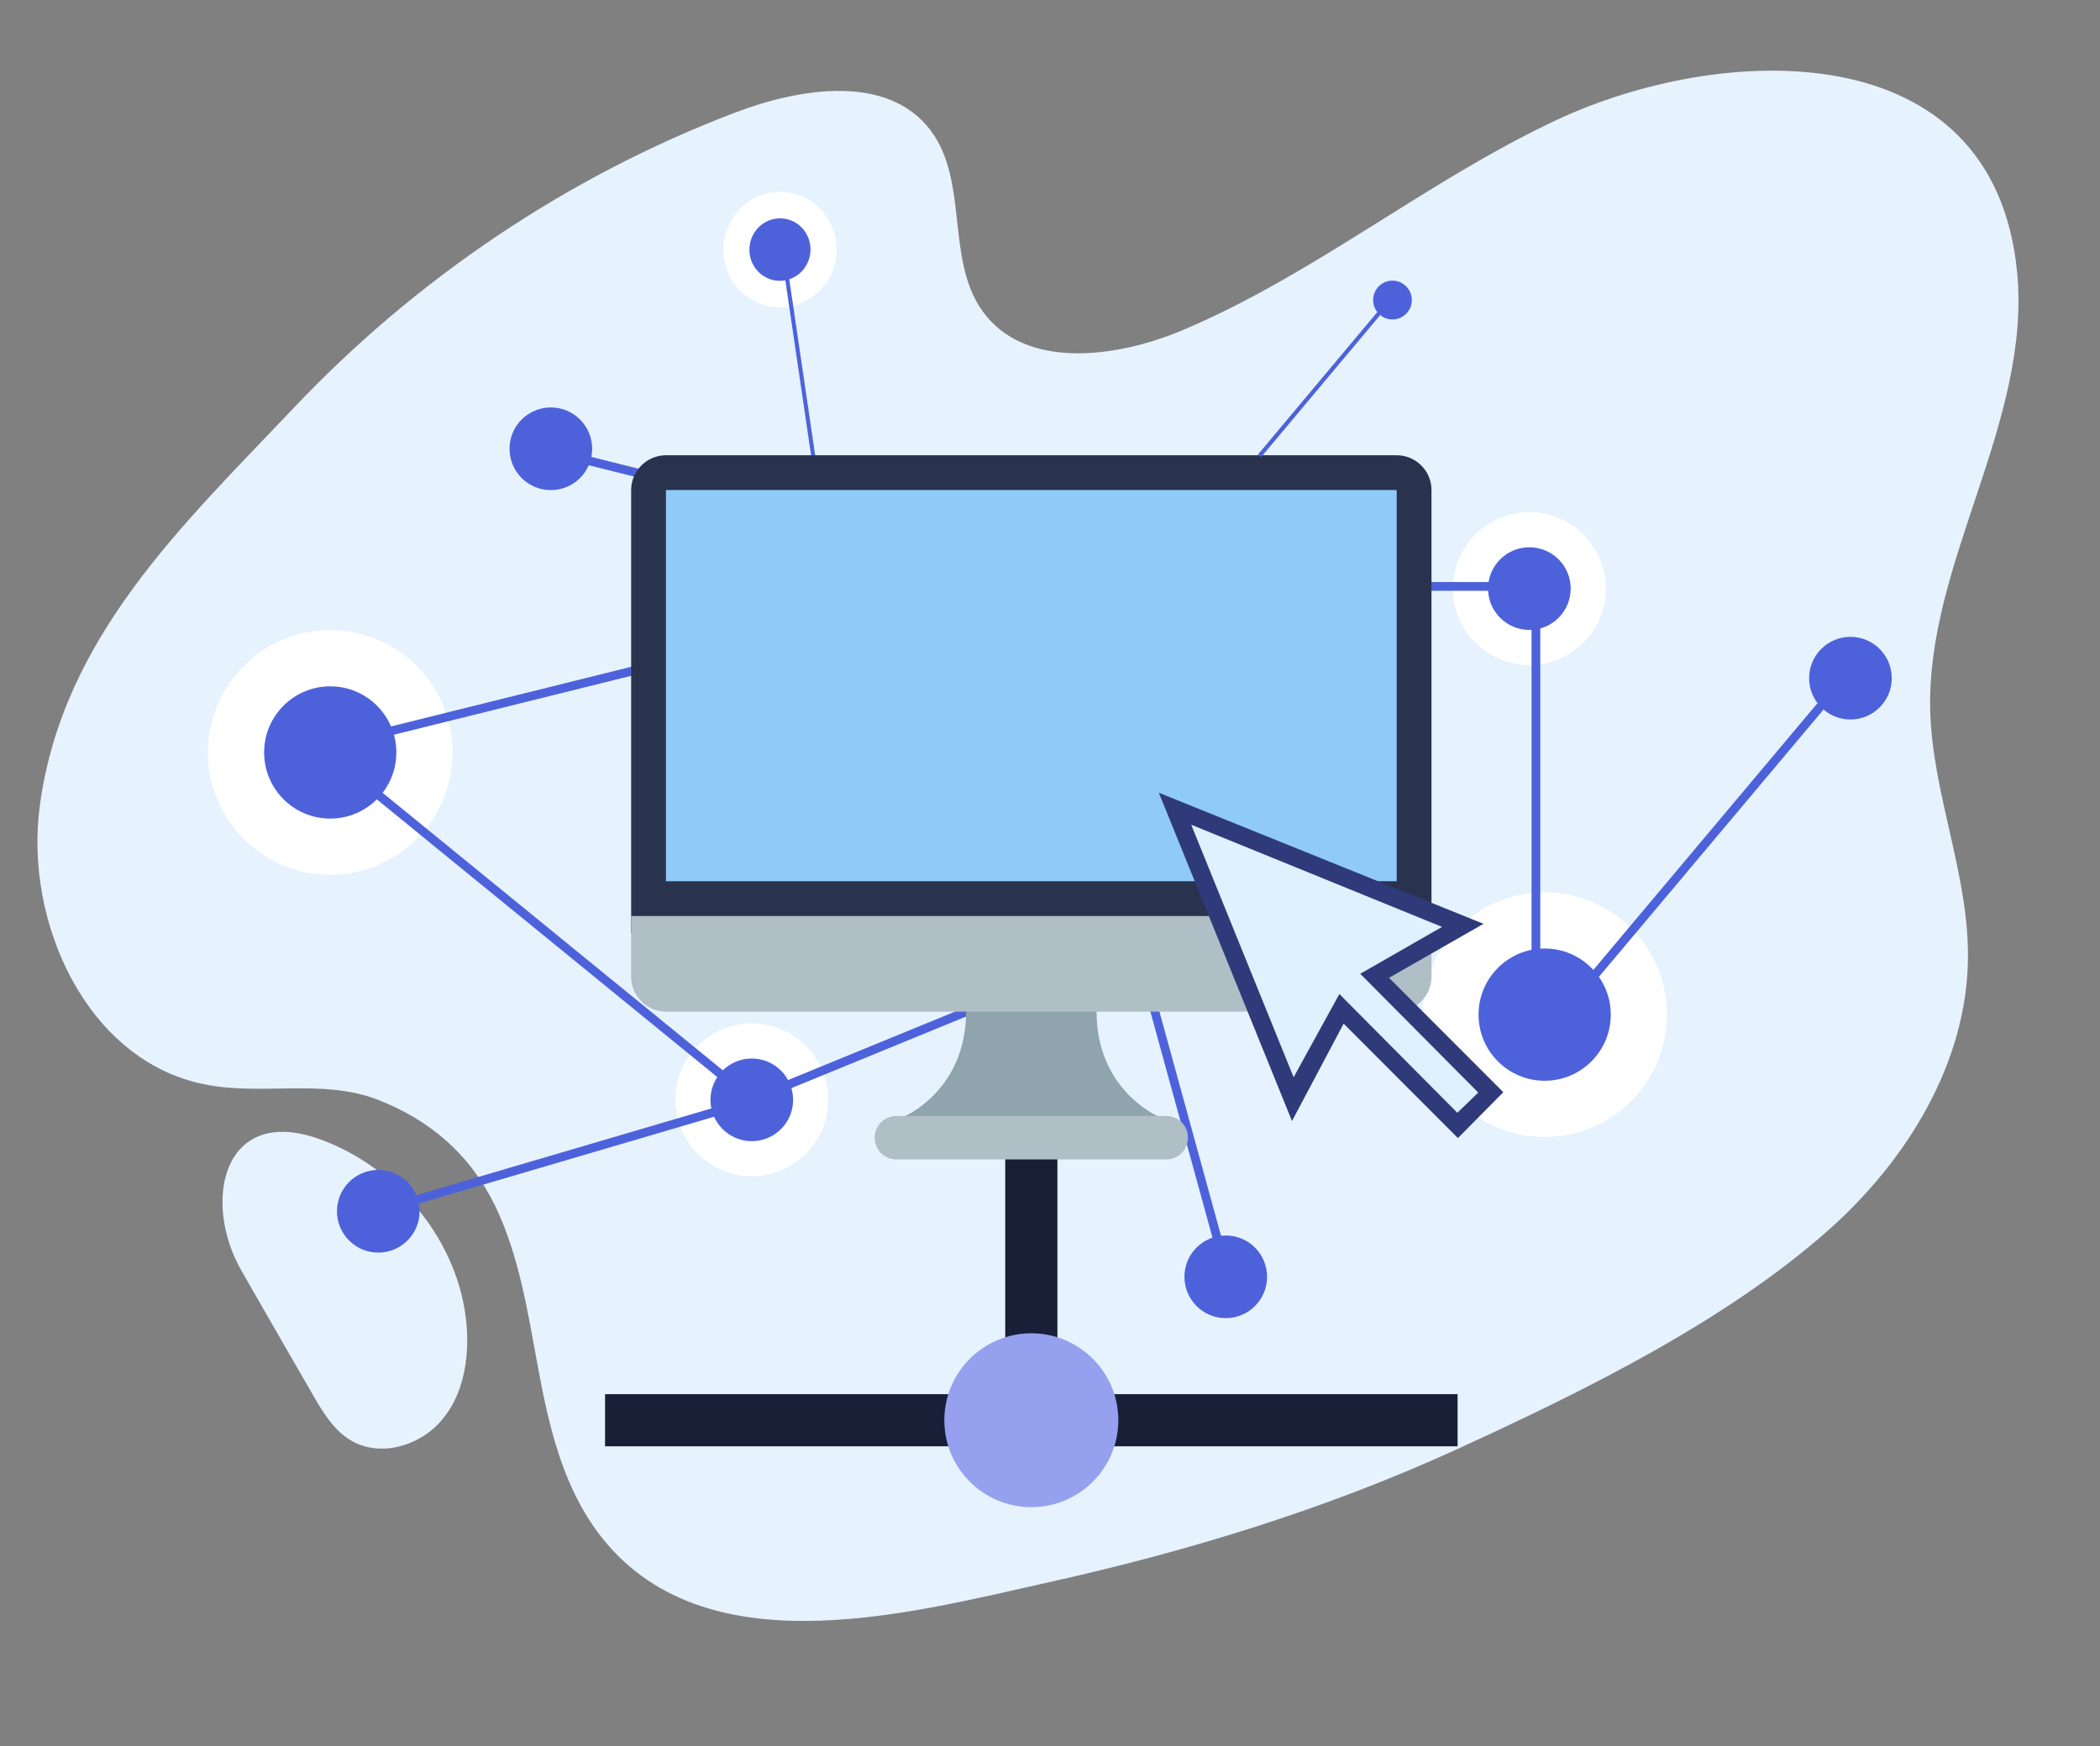 <?xml version="1.0" encoding="iso-8859-1" ?>
<svg version="1.1" xmlns="http://www.w3.org/2000/svg" xmlns:xlink="http://www.w3.org/1999/xlink" 
    viewBox="0 0 1010 840" width="1010" height="840">
    
    
    <rect x="0" y="0" width="1010" height="840" fill="#808080" stroke="none"/>
    
    
    <!-- ITEM 0 -->
    <g>
        <defs>
            <clipPath id="clip-path-id-viewbox-item-0">
                <rect x="0.0" y="0.0" width="677.183" height="530.414"/>
            </clipPath>
        </defs>
        <g transform="translate(18.0 34.0) rotate(0.0 476.5 373.0) scale(1.407 1.406)">
            <g clip-path="url(#clip-path-id-viewbox-item-0)" transform="translate(-0.0 -0.0)">
                
<g id="Layer_3-i0">
	<path style="fill:#e6f2fe;" d="M238.313,14.401c22.5-8.6,52.3-13.3,66.9,5.9c13.2,17.3,5.2,44.2,17.8,61.9   c14.4,20.2,45.6,16.2,68.4,6.6c45-19,83.4-51,127.6-71.8c56.5-26.6,149.7-30.5,157.7,51.9c2.5,25.6-5.4,50.9-13.5,75.3   s-16.9,49.2-16.2,74.9c0.8,28.4,13.1,55.7,12.9,84.2c-0.2,36-20.8,69.5-47.7,93.4c-35.6,31.6-84.5,55.5-127.5,75.2   c-44.4,20.3-91.5,34.7-139.1,45.3c-49.3,11-121.2,30.7-155.7-19.4c-10.9-15.9-15.3-35.2-18.8-54.1s-6.4-38.3-14.8-55.6   c-8.5-17.4-22.3-29.2-40.2-36.1c-18.8-7.2-39.4-1.2-59.1-5.2c-39.8-8-61.6-55-56.2-95.3c7.7-57.6,48.9-96.1,86.5-135.8   C129.413,71.101,181.213,36.201,238.313,14.401z"></path>
	<path style="fill:#e6f2fe;" d="M146.713,429.401c0.9,11.4-1.1,23.6-8.5,32.3c-7.4,8.8-20.9,12.8-30.8,7.1c-6.1-3.5-9.9-9.9-13.4-16   c-8.1-14-16.2-28.1-24.2-42.1c-13.7-23.8-6.4-56.7,26.2-45.3C123.013,374.901,144.413,400.701,146.713,429.401z"></path>
</g>

            </g>
        </g>
    </g>
    
    <!-- ITEM 1 -->
    <g>
        <defs>
            <clipPath id="clip-path-id-viewbox-item-1">
                <rect x="0.0" y="0.0" width="385.459" height="208.419"/>
            </clipPath>
        </defs>
        <g transform="translate(100.0 196.0) rotate(0.0 405.0 219.0) scale(2.101 2.102)">
            <g clip-path="url(#clip-path-id-viewbox-item-1)" transform="translate(-0.0 -0.0)">
                
<circle fill="#ffffff" cx="28" cy="78.959" r="28"></circle>
<circle fill="#4d62da" cx="28" cy="78.959" r="15.135"></circle>
<circle fill="#ffffff" cx="178" cy="40.959" r="28"></circle>
<circle fill="#4d62da" cx="178" cy="40.959" r="15.135"></circle>
<circle fill="#ffffff" cx="306" cy="138.959" r="28"></circle>
<circle fill="#4d62da" cx="306" cy="138.959" r="15.135"></circle>
<circle fill="#ffffff" cx="124.5" cy="158.459" r="17.5"></circle>
<circle fill="#4d62da" cx="124.5" cy="158.459" r="9.459"></circle>
<circle fill="#ffffff" cx="302.5" cy="41.459" r="17.5"></circle>
<circle fill="#4d62da" cx="302.5" cy="41.459" r="9.459"></circle>
<circle fill="#4d62da" cx="78.5" cy="9.459" r="9.459"></circle>
<circle fill="#4d62da" cx="212" cy="120.959" r="9.459"></circle>
<circle fill="#4d62da" cx="39" cy="183.959" r="9.459"></circle>
<circle fill="#4d62da" cx="233" cy="198.959" r="9.459"></circle>
<circle fill="#4d62da" cx="376" cy="61.959" r="9.459"></circle>
<g>
	
		<rect x="99.5" y="-17.303" transform="matrix(0.241 0.971 -0.971 0.241 133.968 -52.413)" fill="#4d62da" width="2" height="153.525"></rect>
</g>
<g>
	
		<rect x="155.748" y="82.46" transform="matrix(0.355 0.935 -0.935 0.355 205.731 -131.272)" fill="#4d62da" width="84.504" height="2"></rect>
</g>
<g>
	
		<rect x="181.515" y="159.96" transform="matrix(0.265 0.964 -0.964 0.265 319.068 -96.738)" fill="#4d62da" width="82.97" height="2"></rect>
</g>
<g>
	
		<rect x="18.651" y="119.459" transform="matrix(0.775 0.632 -0.632 0.775 93.657 -22.192)" fill="#4d62da" width="118.697" height="2"></rect>
</g>
<g>
	
		<rect x="171" y="91.42" transform="matrix(0.379 0.925 -0.925 0.379 235.454 -72.86)" fill="#4d62da" width="2.001" height="95.079"></rect>
</g>
<g>
	
		<rect x="72.461" y="20.46" transform="matrix(0.97 0.242 -0.242 0.97 8.907 -29.434)" fill="#4d62da" width="103.078" height="1.999"></rect>
</g>
<g>
	<rect x="185" y="39.959" fill="#4d62da" width="120" height="2"></rect>
</g>
<g>
	<rect x="303" y="44.959" fill="#4d62da" width="2" height="104"></rect>
</g>
<g>
	
		<rect x="341.5" y="51.485" transform="matrix(0.765 0.643 -0.643 0.765 144.959 -196.821)" fill="#4d62da" width="2" height="97.949"></rect>
</g>
<g>
	
		<rect x="80.5" y="127.159" transform="matrix(0.282 0.959 -0.959 0.282 222.975 44.868)" fill="#4d62da" width="1.999" height="88.6"></rect>
</g>

            </g>
        </g>
    </g>
    
    <!-- ITEM 2 -->
    <g>
        <defs>
            <clipPath id="clip-path-id-viewbox-item-2">
                <rect x="0.0" y="0.0" width="175.241" height="66.971"/>
            </clipPath>
        </defs>
        <g transform="translate(288.0 147.0) rotate(95.269 87.0 32.5) scale(0.993 0.971)">
            <g clip-path="url(#clip-path-id-viewbox-item-2)" transform="translate(-0.0 -0.0)">
                
<circle fill="#ffffff" cx="28" cy="38.971" r="28"></circle>
<circle fill="#4d62da" cx="28" cy="38.971" r="15.135"></circle>
<g>
	
		<rect x="99.5" y="-57.292" transform="matrix(0.241 0.971 -0.971 0.241 95.16 -82.759)" fill="#4d62da" width="2" height="153.525"></rect>
</g>

            </g>
        </g>
    </g>
    
    <!-- ITEM 3 -->
    <g>
        <defs>
            <clipPath id="clip-path-id-viewbox-item-3">
                <rect x="0.0" y="0.0" width="98.0" height="121.0"/>
            </clipPath>
        </defs>
        <g transform="translate(291.0 219.0) rotate(0.0 205.0 253.0) scale(4.184 4.182)">
            <g clip-path="url(#clip-path-id-viewbox-item-3)" transform="translate(-0.0 -0.0)">
                

<title>Network_1</title>
<g>
	<g>
		<rect x="46" y="77" width="6" height="35.3" style="fill:#1a1f38;"></rect>
		<rect y="108" width="98" height="6" style="fill:#1a1f38;"></rect>
		<circle cx="49" cy="111" r="10" style="fill:#95a1ef;"></circle>
	</g>
	<path d="M56.5,64v-2h-15v2c0,9-7,12-7,12v2h29v-2C63.5,76,56.5,73,56.5,64z" style="fill:#90A4AE;"></path>
	<path d="M64.5,76h-31c-1.4,0-2.5,1.1-2.5,2.5s1.1,2.5,2.5,2.5h31c1.4,0,2.5-1.1,2.5-2.5S65.9,76,64.5,76z" style="fill:#B0BEC5;"></path>
	<path d="M3,55V4c0-2.2,1.8-4,4-4h84c2.2,0,4,1.8,4,4v51H3z" style="fill:#29334e;"></path>
	<rect x="7" y="4" width="84" height="45" style="fill:#90CAF9;"></rect>
	<path d="M3,60v-7h92v7c0,2.2-1.8,4-4,4H7C4.8,64,3,62.2,3,60z" style="fill:#B0BEC5;"></path>
	<circle cx="89.5" cy="58.5" r="1.5" style="fill:#0c0c23;"></circle>
	<circle cx="83.5" cy="58.5" r="1.5" style="fill:#0c0c23;"></circle>
</g>

            </g>
        </g>
    </g>
    
    <!-- ITEM 4 -->
    <g>
        <defs>
            <clipPath id="clip-path-id-viewbox-item-4">
                <rect x="0.0" y="0.0" width="14.0" height="23.8"/>
            </clipPath>
        </defs>
        <g transform="translate(592.0 351.0) rotate(-22.072 60.5 104.0) scale(8.643 8.739)">
            <g clip-path="url(#clip-path-id-viewbox-item-4)" transform="translate(-0.0 -0.0)">
                

<title>mouse_pointer</title>
<g>
	<path d="M4.9,14.8l-4.4,3.6V1.2l12.4,11.9l-5.6,0.7l3.5,8.3l-2.4,1L4.9,14.8z" style="fill:#DFF0FE;"></path>
	<path d="M8.2,23.8l-3.5-8.2L0,19.5V0l14,13.4l-6,0.8l3.5,8.2L8.2,23.8z M5.1,14l3.6,8.5l1.5-0.6l-3.6-8.5l5.2-0.7   L1,2.3v15L5.1,14z" style="fill:#2f3a7a;"></path>
</g>

            </g>
        </g>
    </g>
    
    <!-- ITEM 5 -->
    <g>
        <defs>
            <clipPath id="clip-path-id-viewbox-item-5">
                <rect x="0.0" y="0.0" width="75.225" height="86.103"/>
            </clipPath>
        </defs>
        <g transform="translate(605.0 135.0) rotate(0.0 37.0 42.5) scale(0.984 0.987)">
            <g clip-path="url(#clip-path-id-viewbox-item-5)" transform="translate(-0.0 -0.0)">
                
<circle fill="#4d62da" cx="65.765" cy="9.46" r="9.459"></circle>
<g>
	
		<rect x="31.265" y="-1.015" transform="matrix(0.765 0.643 -0.643 0.765 38.425 -9.514)" fill="#4d62da" width="2" height="97.949"></rect>
</g>

            </g>
        </g>
    </g>
    
</svg>